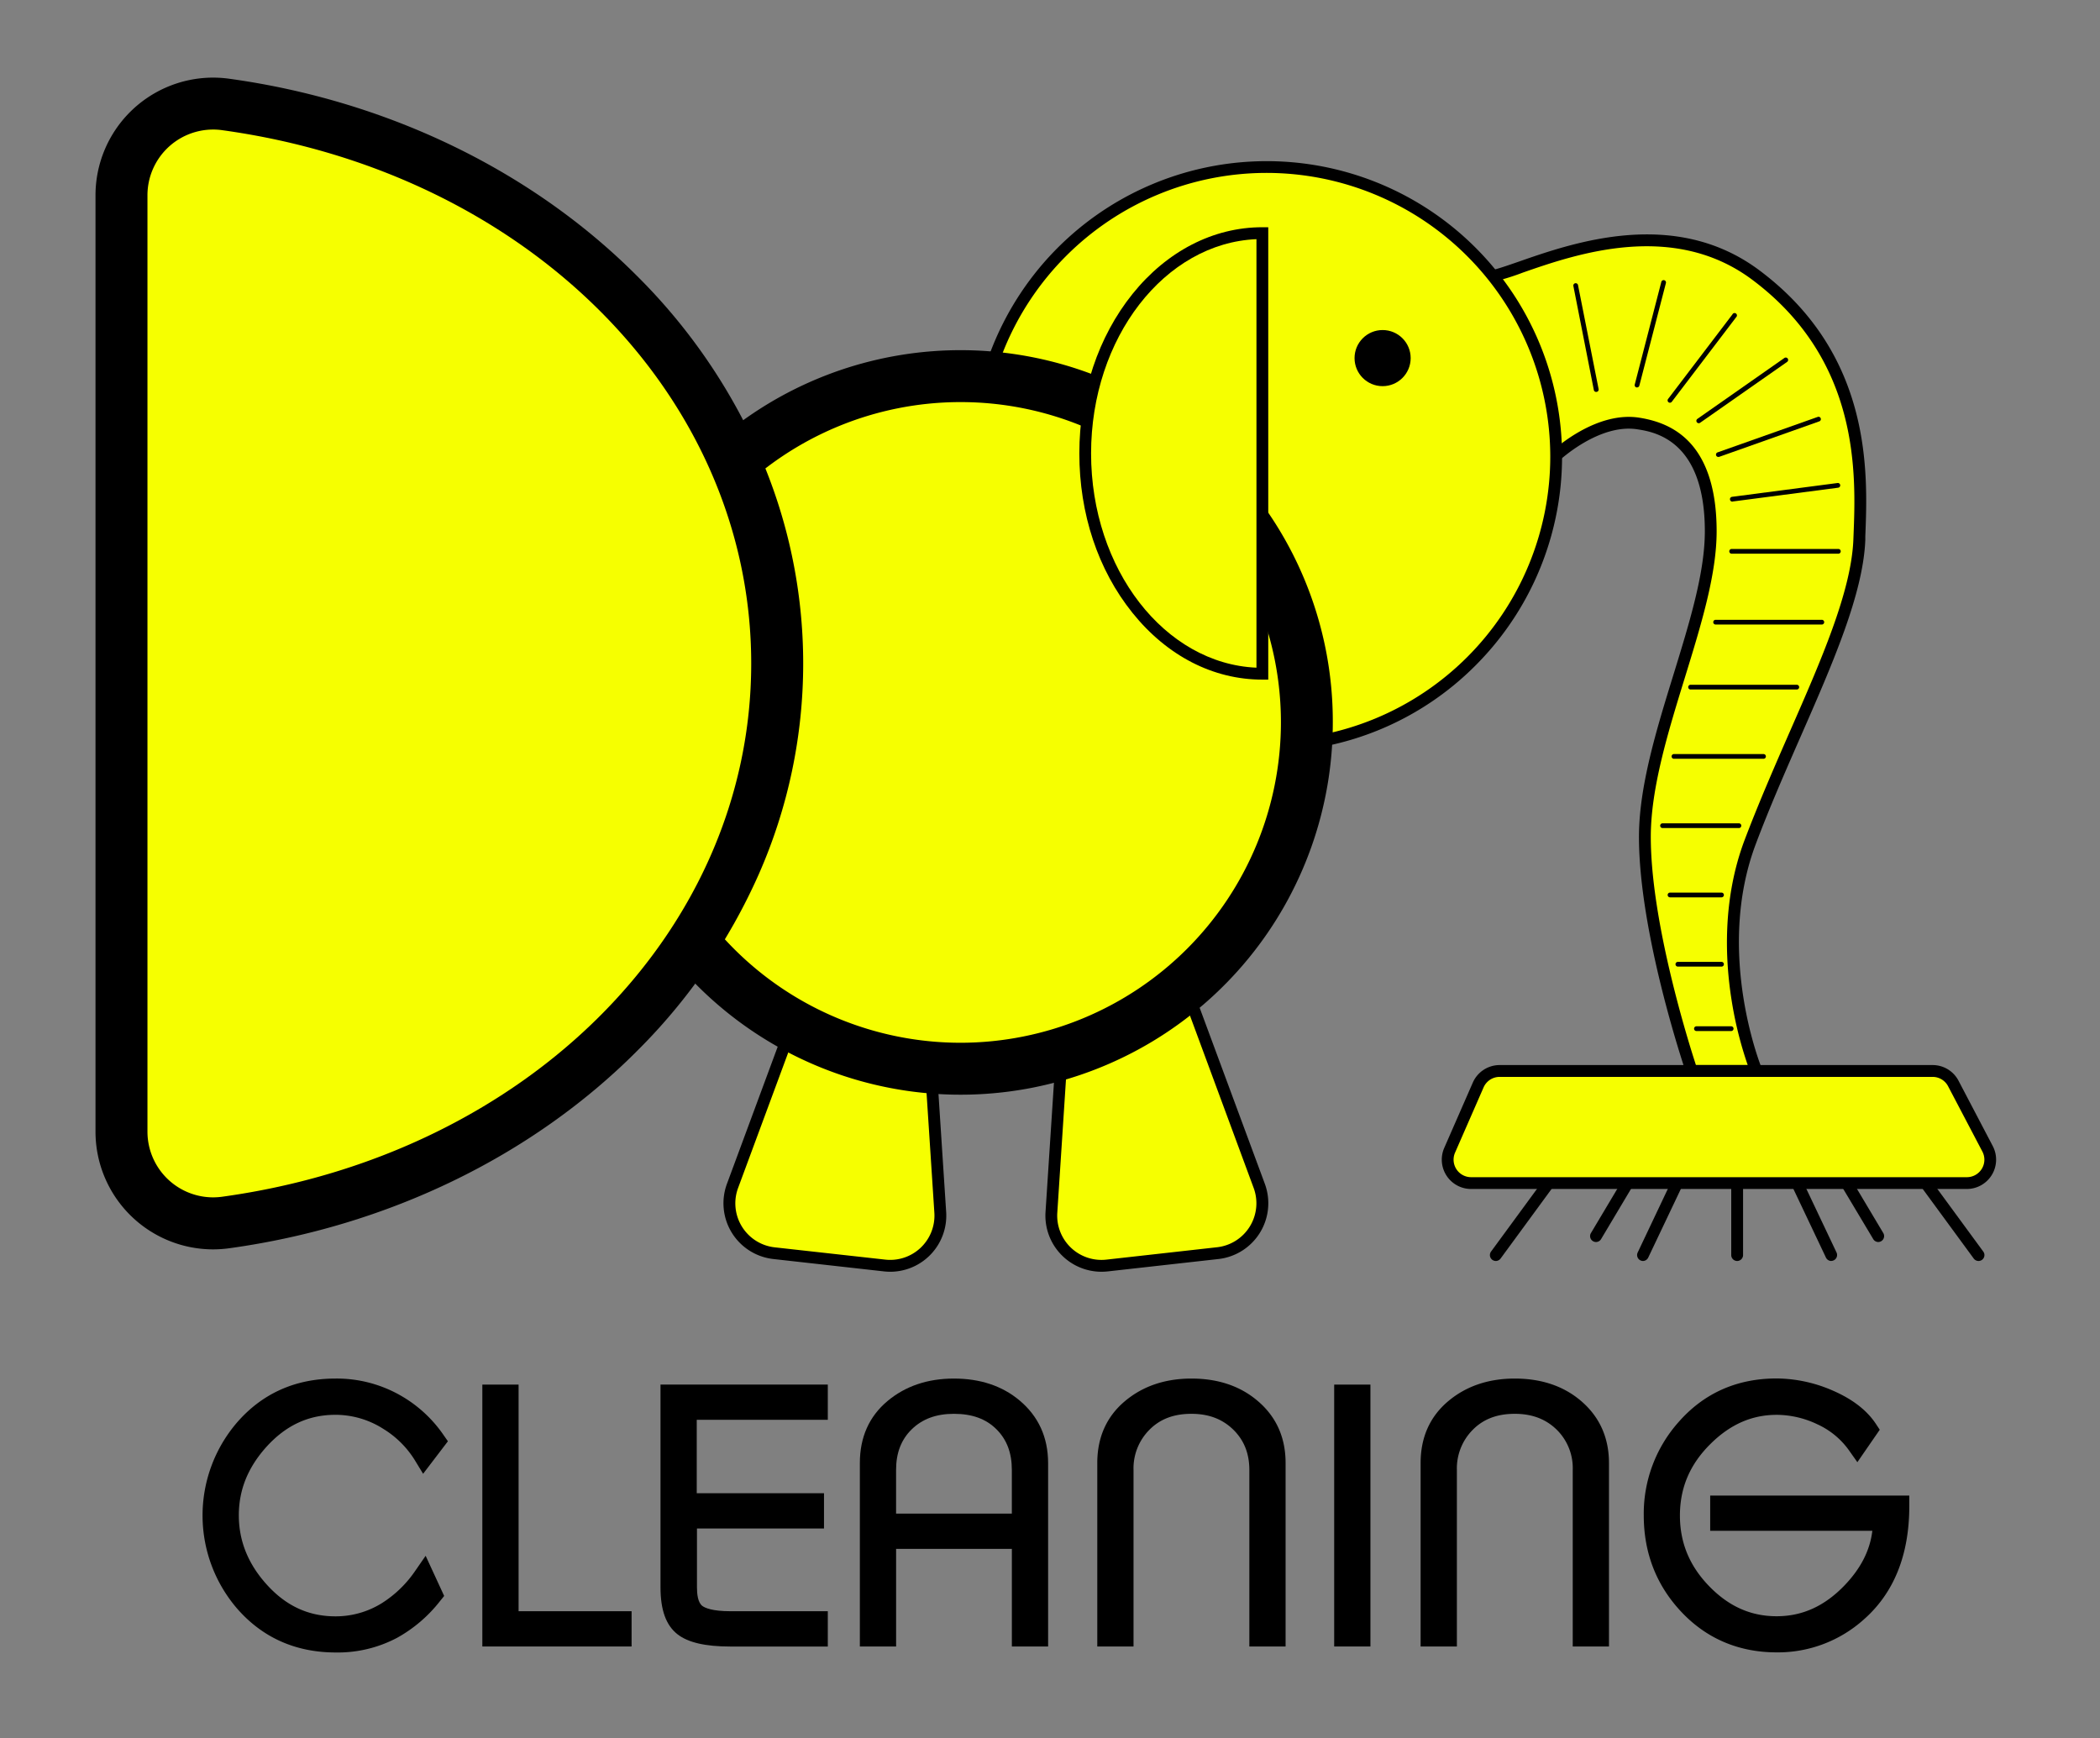 <svg id="Слой_1" data-name="Слой 1" xmlns="http://www.w3.org/2000/svg" width="761.91" height="630.7" viewBox="0 0 761.91 630.7"><rect x="0" y="0" width="761.91" height="630.7" fill="#808080" stroke="none"/><defs><style>.cls-1{fill:#f6ff00;}</style></defs><title>Монтажная область 3Test</title><path d="M664.42,457.49a2.16,2.16,0,0,1-1.94-1.23l-16.31-34.4A2.14,2.14,0,0,1,650,420l16.32,34.41a2.15,2.15,0,0,1-1.94,3.06Z"/><path d="M681.48,450.61a2.15,2.15,0,0,1-1.84-1.05L667,428.41a2.14,2.14,0,0,1,3.68-2.19l12.61,21.15a2.15,2.15,0,0,1-1.84,3.24Z"/><path d="M717.83,457.49a2.15,2.15,0,0,1-1.73-.88l-25.22-34.4a2.14,2.14,0,1,1,3.46-2.53l25.22,34.4a2.14,2.14,0,0,1-.46,3A2.17,2.17,0,0,1,717.83,457.49Z"/><path d="M630.26,457.49a2.14,2.14,0,0,1-2.14-2.15V430.51a2.15,2.15,0,0,1,4.29,0v24.83A2.15,2.15,0,0,1,630.26,457.49Z"/><path d="M596.11,457.49a2.15,2.15,0,0,1-1.94-3.06L610.49,420a2.14,2.14,0,0,1,3.87,1.84L598,456.26A2.14,2.14,0,0,1,596.11,457.49Z"/><path d="M579.05,450.61a2.11,2.11,0,0,1-1.1-.31,2.14,2.14,0,0,1-.74-2.93l12.61-21.15a2.14,2.14,0,0,1,3.68,2.19l-12.61,21.15A2.15,2.15,0,0,1,579.05,450.61Z"/><path d="M542.7,457.49a2.15,2.15,0,0,1-1.73-3.41l25.22-34.4a2.14,2.14,0,1,1,3.45,2.53l-25.21,34.4A2.15,2.15,0,0,1,542.7,457.49Z"/><path class="cls-1" d="M299.67,338.68l-33.89,91.56a18.2,18.2,0,0,0,15.05,24.41L321,459.14a18.21,18.21,0,0,0,20.19-19.28l-6.26-96a18.19,18.19,0,0,0-16.14-16.91h0A18.2,18.2,0,0,0,299.67,338.68Z"/><path d="M323,461.4a21.78,21.78,0,0,1-2.28-.13l-40.15-4.49a20.35,20.35,0,0,1-16.82-27.29l33.89-91.55a20.35,20.35,0,0,1,39.39,5.74l6.25,96A20.36,20.36,0,0,1,323,461.4Zm-6.3-132.47a16,16,0,0,0-15,10.49L267.79,431a16.06,16.06,0,0,0,13.27,21.54L321.21,457A16.06,16.06,0,0,0,339,440l-6.26-96A16,16,0,0,0,318.53,329,15.7,15.7,0,0,0,316.72,328.93Z"/><path class="cls-1" d="M423,338.68l33.9,91.56a18.21,18.21,0,0,1-15.05,24.41l-40.15,4.49a18.2,18.2,0,0,1-20.19-19.28l6.25-96a18.21,18.21,0,0,1,16.15-16.91h0A18.19,18.19,0,0,1,423,338.68Z"/><path d="M399.62,461.4a20.36,20.36,0,0,1-20.29-21.68l6.26-96A20.34,20.34,0,0,1,425,337.94h0l33.9,91.55a20.37,20.37,0,0,1-16.82,27.29l-40.15,4.49A22.09,22.09,0,0,1,399.62,461.4Zm6.29-132.47a15.84,15.84,0,0,0-1.81.11A16,16,0,0,0,389.86,344l-6.26,96a16.06,16.06,0,0,0,17.82,17l40.15-4.49A16.06,16.06,0,0,0,454.85,431L421,339.42h0A16,16,0,0,0,405.91,328.93Z"/><path class="cls-1" d="M564,165.78s15.17-14.44,30.32-12.1c10.55,1.63,26.32,7.59,26.32,39.11s-23.89,75.83-23.89,110.83,17,84.94,17,84.94h23.43s-17.53-42.23-2.27-82.9,38.54-81.49,39.65-109.82c.88-22.35,3.42-65.49-37.62-96.09-38.56-28.74-87.19.75-98,.75C539,100.5,533.74,125.4,564,165.78Z"/><path d="M640.4,390.7H612.23l-.5-1.46c-.7-2.05-17.09-50.66-17.09-85.62,0-18.28,6.36-38.92,12.52-58.87,5.85-19,11.38-36.93,11.38-52,0-33.21-18.45-36.06-24.51-37-13.95-2.16-28.36,11.4-28.51,11.53L563.78,169l-1.45-1.93c-30.53-40.69-25.69-65.95-25.47-67l.36-1.7H539c2.12,0,6.77-1.62,12.16-3.49C570.87,88,607.63,75.22,638.23,98c41.16,30.69,39.45,73.56,38.53,96.59l0,1.3c-.77,19.57-11.83,44.81-23.55,71.54-5.57,12.71-11.33,25.85-16.24,38.94-14.78,39.42,2.08,80.91,2.25,81.32Zm-25.09-4.29H634.1a137.43,137.43,0,0,1-5.88-23.72c-2.3-14.52-3.35-36.34,4.69-57.78,5-13.2,10.74-26.4,16.33-39.17,11.55-26.34,22.46-51.22,23.19-70l.05-1.3c.89-22.24,2.54-63.65-36.81-93-28.78-21.46-64.14-9.16-83.14-2.55a84.21,84.21,0,0,1-11.66,3.54,52,52,0,0,0,1.44,15.43c2.18,9.71,7.8,25.24,22.07,44.75,4.62-3.85,17.28-13.09,30.3-11.08,7.83,1.21,13.83,4.16,18.36,9,6.49,6.95,9.78,17.8,9.78,32.23,0,15.67-5.62,33.91-11.57,53.22-6.06,19.65-12.32,40-12.32,57.61C598.93,334.58,612.56,378,615.31,386.41Z"/><circle class="cls-1" cx="459.56" cy="165.63" r="105.04"/><path d="M459.56,272.81a107.17,107.17,0,1,1,75.79-31.39A106.49,106.49,0,0,1,459.56,272.81Zm0-210.08a102.9,102.9,0,1,0,102.9,102.9A103,103,0,0,0,459.56,62.73Z"/><circle class="cls-1" cx="348.53" cy="262.1" r="128.64" transform="translate(-83.26 323.21) rotate(-45)"/><circle class="cls-1" cx="348.53" cy="262.11" r="125.64"/><path d="M444,166.6a135.06,135.06,0,1,0,39.56,95.5A134.18,134.18,0,0,0,444,166.6Zm-95.5,211.72A116.22,116.22,0,1,1,464.74,262.1,116.34,116.34,0,0,1,348.53,378.32Z"/><path class="cls-1" d="M458,244.43c-35.49,0-64.26-35.78-64.26-79.92S422.51,84.59,458,84.59Z"/><path d="M460.14,246.57H458c-17.83,0-34.56-8.6-47.11-24.21s-19.29-36-19.29-57.85,6.85-42.38,19.29-57.86S440.17,82.44,458,82.44h2.14Zm-4.28-159.8c-33.27,1.42-60,35.75-60,77.74s26.71,76.31,60,77.73Z"/><path class="cls-1" d="M77.25,446.86a36.29,36.29,0,0,1-36.18-36.31V70.89a36.16,36.16,0,0,1,41.18-36c55.91,7.69,107.17,32.46,144.34,69.74C264.26,142.44,285,190.76,285,240.72s-20.74,98.28-58.41,136c-37.17,37.28-88.43,62.05-144.34,69.74A36.54,36.54,0,0,1,77.25,446.86Z"/><path class="cls-1" d="M81.84,37.9a33.28,33.28,0,0,0-37.77,33V410.55a33.27,33.27,0,0,0,37.77,33C195.3,427.92,282,343.06,282,240.72S195.3,53.52,81.84,37.9Z"/><path d="M275.32,164.27a210.6,210.6,0,0,0-44.18-64.14C193,61.87,140.42,36.45,83.12,28.56a43.37,43.37,0,0,0-5.8-.4A42.71,42.71,0,0,0,34.65,70.89V410.55a42.71,42.71,0,0,0,42.66,42.73,43.29,43.29,0,0,0,5.81-.4c57.3-7.89,109.86-33.3,148-71.57a210.48,210.48,0,0,0,44.18-64.14,189.45,189.45,0,0,0,0-152.9ZM53.5,410.55V70.89A23.85,23.85,0,0,1,77.32,47a23.27,23.27,0,0,1,3.23.22c111.27,15.32,192,96.69,192,193.48s-80.76,178.17-192,193.49a25.07,25.07,0,0,1-3.24.22h0A23.85,23.85,0,0,1,53.5,410.55Z"/><circle cx="501.63" cy="129.92" r="10.18"/><path class="cls-1" d="M544.09,388.56H701.18a8.51,8.51,0,0,1,7.52,4.54l12.43,23.68a8.5,8.5,0,0,1-7.52,12.45H533.73a8.49,8.49,0,0,1-7.78-11.9l10.36-23.68A8.48,8.48,0,0,1,544.09,388.56Z"/><path d="M713.61,431.37H533.73a10.64,10.64,0,0,1-9.74-14.9l10.36-23.68a10.62,10.62,0,0,1,9.74-6.38H701.18a10.59,10.59,0,0,1,9.41,5.7L723,415.79a10.64,10.64,0,0,1-9.42,15.58ZM544.09,390.7a6.36,6.36,0,0,0-5.82,3.8l-10.36,23.69a6.36,6.36,0,0,0,5.82,8.9H713.61a6.35,6.35,0,0,0,5.62-9.31L706.8,394.1a6.33,6.33,0,0,0-5.62-3.4Z"/><path d="M624.59,350.69H608.76a.86.86,0,0,1,0-1.72h15.83a.86.86,0,0,1,0,1.72Z"/><path d="M628,374.06H615.4a.86.86,0,0,1,0-1.71H628a.86.86,0,1,1,0,1.71Z"/><path d="M624.59,325.56H605.91a.86.86,0,0,1,0-1.72h18.68a.86.86,0,0,1,0,1.72Z"/><path d="M630.81,300.42H603.29a.86.86,0,1,1,0-1.71h27.52a.86.86,0,1,1,0,1.71Z"/><path d="M639.92,275.29H607.43a.86.86,0,1,1,0-1.71h32.49a.86.86,0,0,1,0,1.71Z"/><path d="M651.9,250.16H613.37a.86.86,0,0,1,0-1.72H651.9a.86.86,0,0,1,0,1.72Z"/><path d="M660.89,226.58H622.36a.86.86,0,0,1,0-1.71h38.53a.86.86,0,1,1,0,1.71Z"/><path d="M666.89,200.88H628.36a.86.86,0,1,1,0-1.71h38.53a.86.86,0,1,1,0,1.71Z"/><path d="M628.52,182a.87.87,0,0,1-.85-.75.86.86,0,0,1,.74-1l38.21-5a.86.86,0,1,1,.22,1.7l-38.21,5Z"/><path d="M623.47,165.78a.85.85,0,0,1-.29-1.66l36.32-12.86a.85.85,0,1,1,.57,1.61l-36.31,12.87A1,1,0,0,1,623.47,165.78Z"/><path d="M616.32,153.54a.86.86,0,0,1-.49-1.56l31.57-22.1a.86.86,0,0,1,1,1.41l-31.57,22.09A.82.82,0,0,1,616.32,153.54Z"/><path d="M605.89,146.11a.85.85,0,0,1-.68-1.37l23.34-30.67a.86.86,0,1,1,1.36,1l-23.33,30.66A.88.88,0,0,1,605.89,146.11Z"/><path d="M593.94,140.56a.76.76,0,0,1-.21,0,.86.86,0,0,1-.62-1.05l9.66-37.3a.86.86,0,0,1,1.66.43l-9.66,37.3A.86.86,0,0,1,593.94,140.56Z"/><path d="M579.11,142.19a.85.85,0,0,1-.84-.69l-7.44-37.81a.86.86,0,0,1,1.68-.33L580,141.17a.85.85,0,0,1-.68,1Z"/><path d="M121.73,513.3a32.27,32.27,0,0,1,17.37,5.12,34.77,34.77,0,0,1,11.48,11.47l2.93,4.81,9-11.8-1.61-2.3a47.23,47.23,0,0,0-14.75-13.83,46.65,46.65,0,0,0-24.42-6.62c-14.61,0-26.69,5.43-35.9,16.13a51.76,51.76,0,0,0,.26,67.39c9.21,10.52,21.24,15.86,35.76,15.86a46,46,0,0,0,22.18-5.3,51.35,51.35,0,0,0,15.62-13.35l1.5-1.86-6.72-14.57L150.59,570a41.3,41.3,0,0,1-12.07,11.65,31.74,31.74,0,0,1-16.79,4.77c-9.64,0-17.7-3.66-24.64-11.19s-10.44-16-10.44-25.47c0-9.2,3.28-17.33,10-24.82C103.75,517.1,111.94,513.3,121.73,513.3Z"/><polygon points="188.15 502.34 175 502.34 175 597.35 229.15 597.35 229.15 584.56 188.15 584.56 188.15 502.34"/><path d="M239.64,575.92c0,8.2,2,13.75,6.16,17,3.84,3,10.11,4.45,19.16,4.45h35.38V584.56H265c-6.53,0-9.15-1.18-10.13-1.88-1.68-1.21-2-4.34-2-6.76V554.54h46.09V541.75H252.79V515.12h47.55V502.34h-60.7Z"/><path d="M369.91,508.09c-6.27-5.27-14.28-7.94-23.82-7.94s-17.65,2.75-24.12,8.18c-6.66,5.59-10,13.15-10,22.47v66.55h13.15V561.94h42v35.41h13.15V530.8C380.26,521.49,376.78,513.84,369.91,508.09Zm-23.82,4.85c6.6,0,11.64,1.83,15.42,5.59s5.6,8.58,5.6,14.75v15.87h-42V533.28c0-6.15,1.86-11,5.69-14.73S339.64,512.94,346.09,512.94Z"/><path d="M456.1,508.09c-6.27-5.27-14.28-7.94-23.82-7.94s-17.66,2.75-24.12,8.18c-6.67,5.59-10.05,13.15-10.05,22.47v66.55h13.15v-64A19.81,19.81,0,0,1,417,518.76c3.85-3.91,8.84-5.82,15.27-5.82s11.47,2,15.44,6c3.75,3.82,5.57,8.53,5.57,14.41v64h13.15V530.8C466.44,521.49,463,513.84,456.1,508.09Z"/><rect x="484.06" y="502.34" width="13.15" height="95.01"/><path d="M573.41,508.09c-6.27-5.27-14.28-7.94-23.82-7.94s-17.66,2.75-24.12,8.18c-6.67,5.59-10.05,13.15-10.05,22.47v66.55h13.16v-64a19.85,19.85,0,0,1,5.74-14.59c3.85-3.91,8.85-5.82,15.27-5.82s11.48,2,15.45,6a19.58,19.58,0,0,1,5.57,14.41v64h13.15V530.8C583.76,521.49,580.27,513.84,573.41,508.09Z"/><path d="M620.48,542.6v12.79h58.83c-.86,7.14-4.19,13.65-10.09,19.8-7.24,7.53-15.3,11.19-24.64,11.19s-17.35-3.56-24.47-10.9-10.61-15.75-10.61-25.64c0-10.1,3.63-18.61,11.11-26,7.15-7.08,15-10.53,24-10.53a34.55,34.55,0,0,1,14.79,3.45,28.62,28.62,0,0,1,11.3,9.24l3.18,4.49L682,518.72l-1.43-2.17c-3.24-4.9-8.46-8.92-15.52-12a51.75,51.75,0,0,0-20.44-4.44c-14.44,0-26.43,5.34-35.64,15.87a50,50,0,0,0-12.59,33.82c0,13.66,4.61,25.46,13.72,35.09s20.78,14.6,34.51,14.6a46.67,46.67,0,0,0,31.52-11.86c11-9.62,16.59-23.48,16.59-41.22V542.6Z"/></svg>